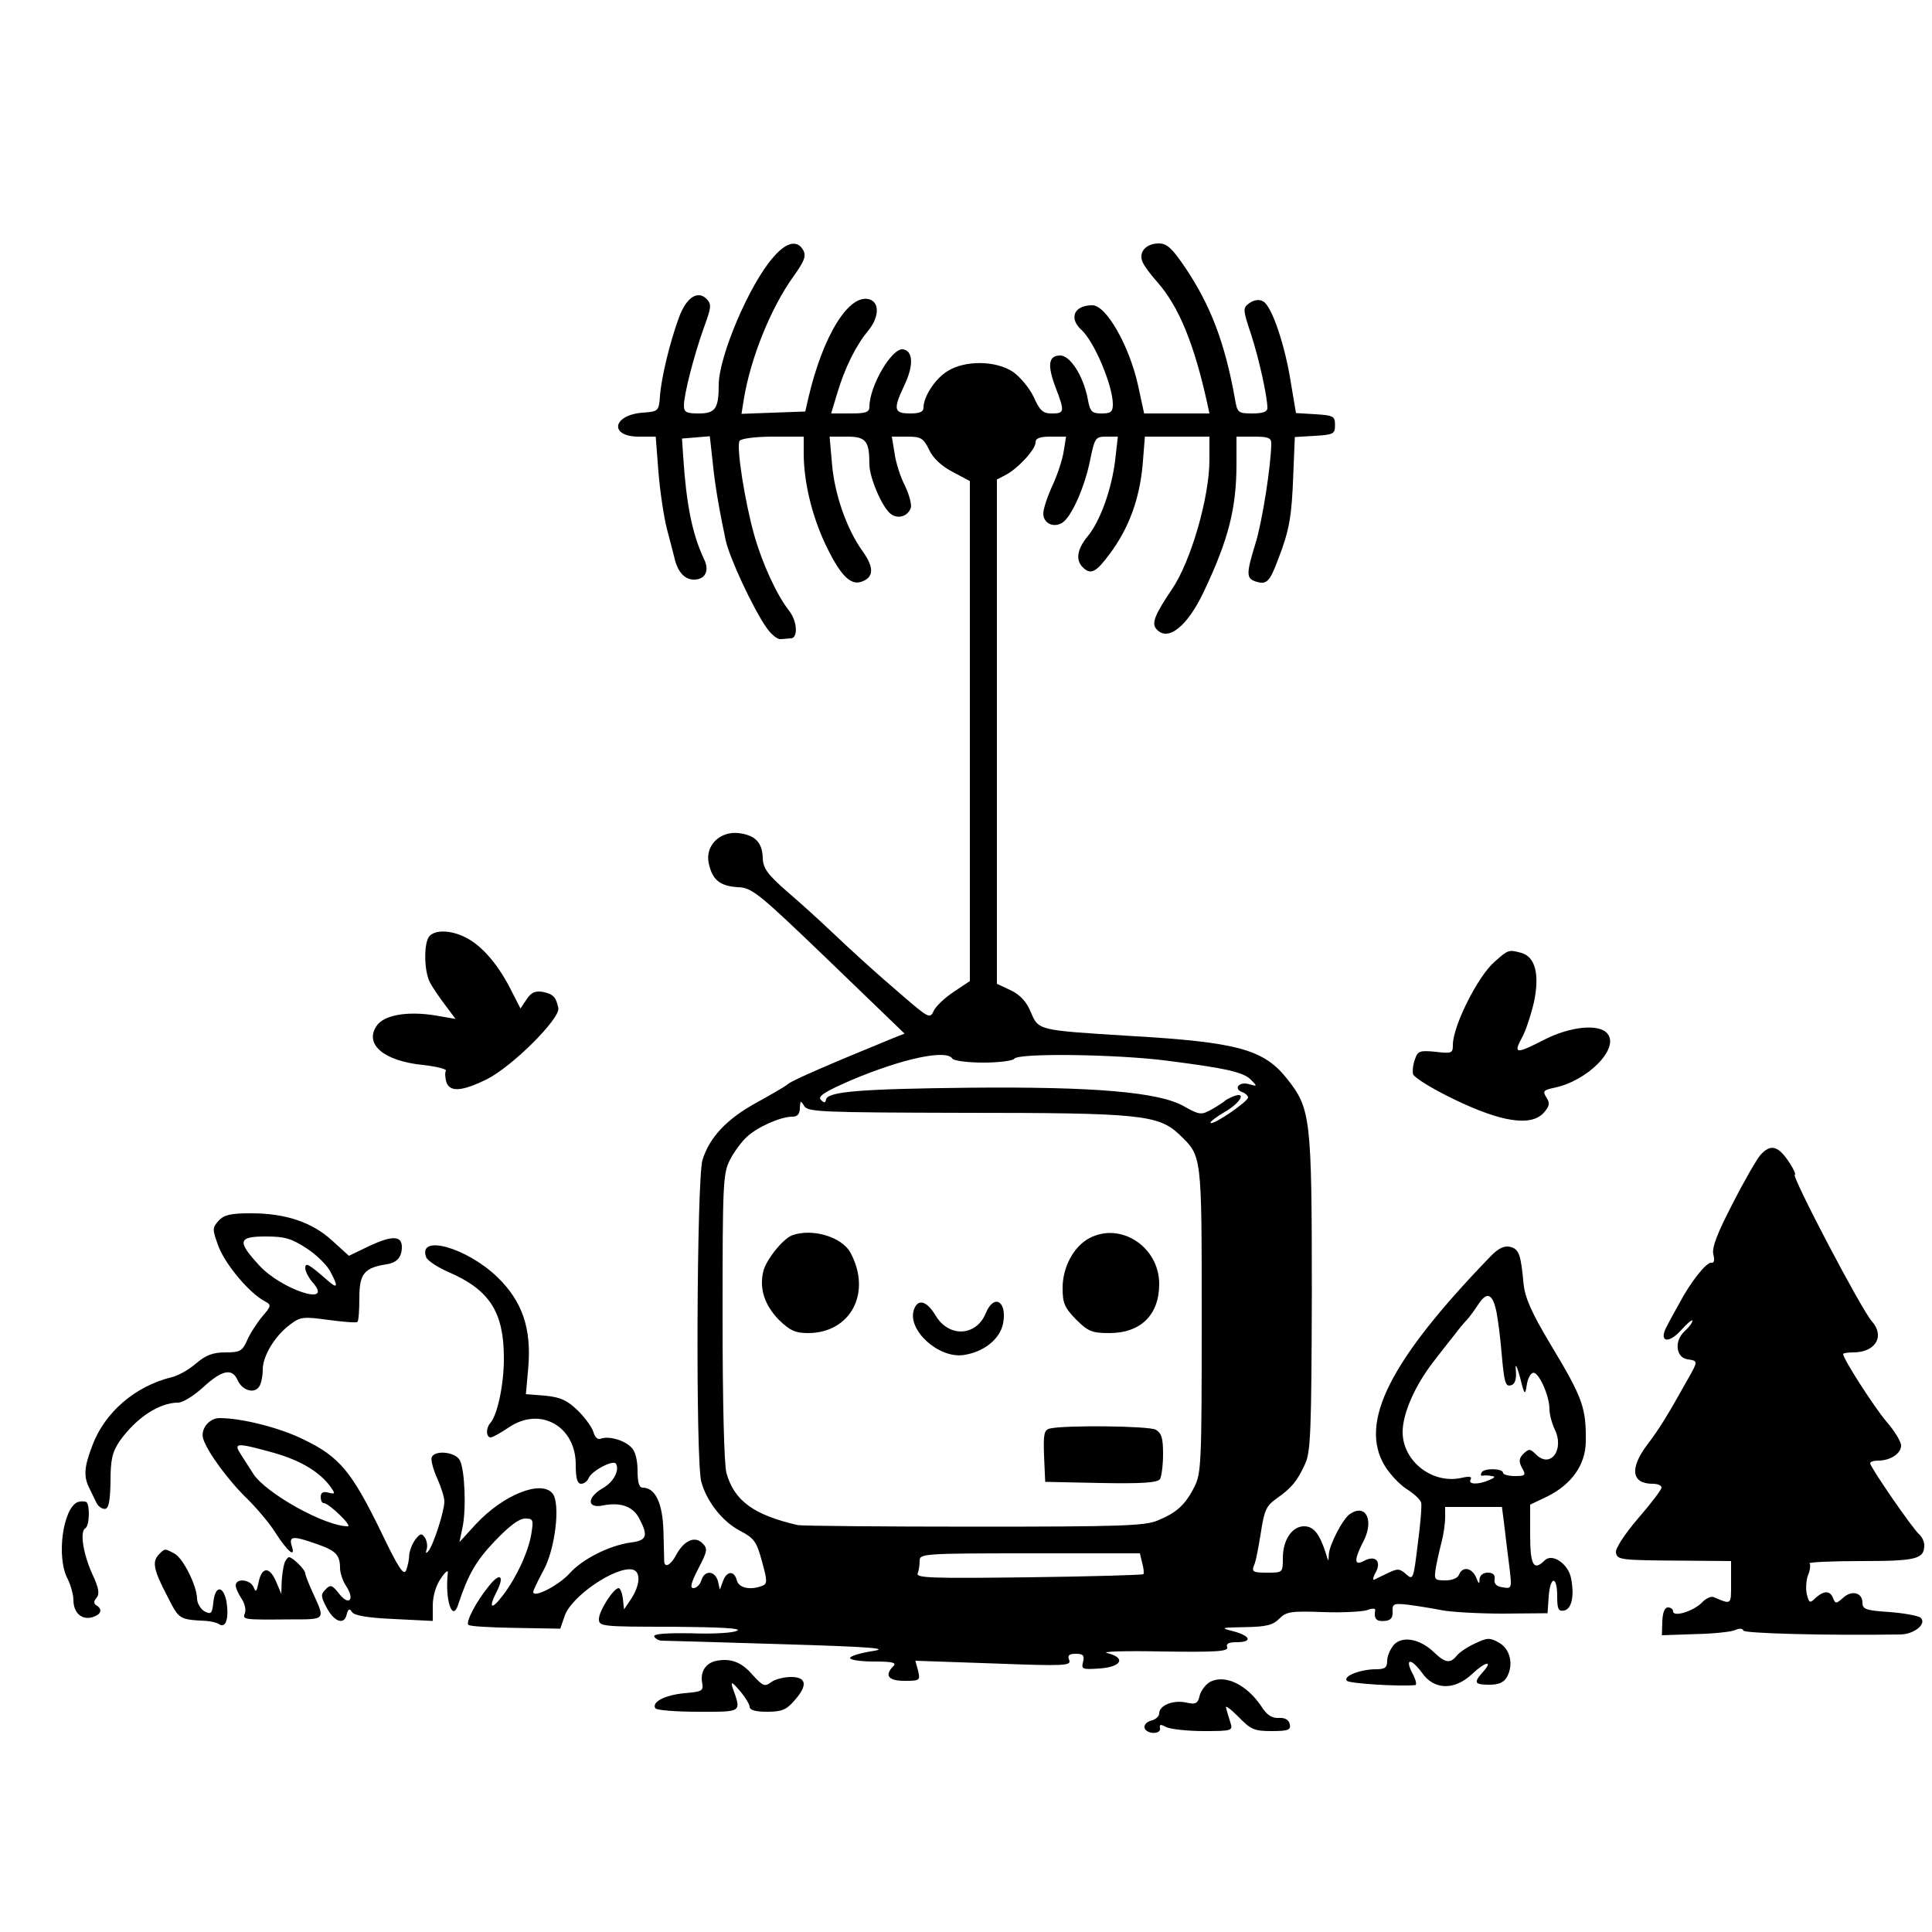 <?xml version="1.0" standalone="no"?>
<!DOCTYPE svg PUBLIC "-//W3C//DTD SVG 20010904//EN"
 "http://www.w3.org/TR/2001/REC-SVG-20010904/DTD/svg10.dtd">
<svg version="1.0" xmlns="http://www.w3.org/2000/svg"
 width="500pt" height="500pt" viewBox="0 0 500 500"
 preserveAspectRatio="xMidYMid meet">
<g transform="translate(0,500) scale(0.1,-0.1)"
fill="#000000" stroke="none">
<path d="M2001 4334 c-61 -69 -141 -256 -141 -331 0 -60 -9 -73 -51 -73 -33 0
-39 3 -39 21 0 28 26 130 52 202 19 52 20 60 6 74 -23 22 -52 3 -71 -49 -24
-65 -46 -158 -49 -203 -3 -39 -4 -40 -45 -43 -78 -6 -87 -62 -10 -62 l44 0 7
-91 c4 -50 14 -117 22 -148 8 -31 17 -64 19 -73 8 -37 26 -58 51 -58 29 0 41
23 26 53 -31 66 -46 143 -54 267 l-3 45 36 3 36 3 7 -63 c6 -63 17 -125 34
-206 10 -46 71 -177 106 -227 12 -17 28 -30 36 -29 8 0 21 2 28 2 18 3 15 46
-7 73 -31 40 -68 120 -89 194 -24 85 -47 229 -38 244 4 6 40 11 87 11 l79 0 0
-43 c0 -72 20 -157 54 -231 38 -81 65 -111 94 -102 34 11 35 37 4 80 -41 57
-73 149 -79 228 l-6 68 45 0 c49 0 58 -11 58 -72 0 -33 32 -109 54 -127 18
-15 44 -9 53 14 3 9 -4 35 -15 58 -12 23 -24 61 -27 85 l-7 42 40 0 c35 0 42
-4 56 -33 10 -22 32 -43 61 -58 l45 -24 0 -647 0 -647 -42 -28 c-24 -16 -47
-38 -52 -50 -9 -20 -14 -17 -80 40 -69 59 -121 106 -196 177 -20 19 -65 60
-101 91 -53 46 -64 62 -65 88 -1 41 -20 60 -63 65 -48 5 -86 -32 -77 -77 9
-44 29 -60 75 -63 37 -1 53 -14 236 -190 l196 -189 -28 -11 c-166 -68 -261
-109 -273 -119 -8 -7 -45 -28 -81 -48 -79 -43 -123 -91 -141 -149 -15 -50 -18
-782 -3 -833 14 -51 54 -102 99 -126 38 -20 44 -28 58 -80 14 -50 14 -58 1
-63 -31 -12 -61 -6 -66 14 -7 26 -26 25 -36 -2 l-8 -22 -5 22 c-8 28 -35 29
-43 2 -3 -11 -13 -20 -20 -20 -10 0 -7 13 12 50 24 46 25 52 11 66 -20 20 -48
7 -68 -30 -13 -25 -29 -35 -31 -18 0 4 -1 39 -2 79 -2 73 -21 113 -54 113 -9
0 -13 14 -13 44 0 27 -6 51 -16 60 -18 19 -58 30 -78 23 -9 -4 -16 3 -20 16
-3 12 -21 37 -40 56 -28 27 -45 35 -85 39 l-50 4 6 67 c9 103 -15 173 -80 236
-80 77 -207 112 -184 51 4 -9 31 -27 62 -40 102 -45 138 -102 139 -216 1 -69
-16 -152 -36 -174 -11 -13 -10 -36 2 -36 5 0 26 12 47 26 81 55 173 3 173 -96
0 -36 4 -50 14 -50 8 0 16 7 19 14 7 19 64 49 71 38 10 -17 -6 -48 -35 -64
-41 -24 -40 -53 2 -44 46 9 78 -3 94 -35 23 -44 19 -56 -23 -61 -56 -8 -125
-43 -158 -80 -28 -31 -94 -65 -94 -48 0 4 12 29 26 55 31 55 45 174 24 200
-30 36 -128 -4 -198 -79 l-43 -47 8 38 c10 48 6 149 -7 174 -12 22 -66 27 -73
7 -2 -7 4 -31 14 -53 10 -22 19 -49 19 -61 0 -25 -29 -115 -42 -129 -6 -6 -7
-5 -4 5 3 8 1 22 -4 30 -9 13 -12 12 -25 -4 -8 -11 -15 -29 -16 -40 0 -12 -4
-30 -8 -40 -6 -15 -20 6 -65 100 -76 156 -108 194 -199 238 -62 31 -161 56
-219 56 -27 0 -50 -29 -42 -54 11 -34 65 -108 115 -156 25 -25 58 -64 72 -87
31 -48 53 -67 42 -34 -8 26 3 27 65 5 49 -17 60 -28 60 -62 0 -12 7 -34 16
-47 23 -35 7 -52 -18 -20 -18 23 -23 25 -35 12 -13 -13 -13 -18 1 -45 20 -39
46 -49 53 -21 4 16 8 17 14 7 6 -9 40 -15 109 -18 l100 -5 0 40 c0 24 8 52 21
70 11 17 19 23 18 15 -8 -71 12 -130 27 -82 25 76 46 113 94 163 37 39 63 59
79 59 21 0 22 -3 16 -40 -8 -47 -38 -112 -73 -158 -30 -40 -39 -35 -17 8 22
43 9 52 -20 15 -33 -40 -60 -93 -53 -100 3 -4 58 -7 122 -8 l116 -2 11 32 c16
51 132 130 176 121 22 -5 20 -41 -5 -78 l-17 -25 -3 28 c-2 15 -7 27 -11 27
-13 0 -51 -59 -51 -80 0 -19 6 -20 188 -20 127 -1 182 -4 170 -10 -9 -6 -62
-9 -117 -7 -65 1 -100 -1 -98 -8 2 -5 10 -10 18 -11 8 0 147 -4 309 -9 237 -7
284 -11 238 -18 -32 -5 -58 -13 -58 -18 0 -5 28 -9 62 -9 48 0 59 -3 50 -12
-24 -24 -13 -38 29 -38 39 0 41 1 35 26 l-7 26 202 -7 c185 -7 202 -6 196 9
-5 12 0 16 17 16 19 0 23 -4 19 -21 -5 -19 -2 -20 43 -17 57 4 69 28 19 40
-16 4 48 6 143 4 139 -2 172 0 168 11 -4 9 4 13 24 13 42 0 37 16 -7 28 -36 9
-35 10 30 11 54 1 71 5 88 22 18 18 30 20 112 17 51 -2 102 1 115 5 12 5 22 5
21 0 -4 -22 3 -30 24 -28 16 1 22 8 21 24 -1 21 3 22 40 18 23 -3 61 -9 86
-14 25 -5 97 -9 160 -9 l115 1 3 43 c4 54 22 55 22 1 0 -33 3 -40 18 -37 19 4
27 36 18 83 -7 38 -49 66 -68 47 -29 -29 -38 -13 -38 66 l0 78 44 21 c63 31
99 82 100 141 1 89 -7 113 -92 254 -49 82 -65 119 -69 155 -7 77 -12 90 -34
96 -16 4 -31 -3 -53 -26 -260 -269 -340 -429 -272 -541 13 -21 38 -48 57 -60
19 -12 35 -27 37 -35 2 -8 -2 -56 -9 -108 -11 -91 -12 -93 -30 -77 -17 15 -22
15 -47 3 -15 -7 -31 -15 -35 -17 -5 -3 -4 6 3 18 16 29 0 46 -29 31 -27 -15
-28 1 -1 53 26 53 4 95 -36 68 -18 -11 -54 -80 -55 -105 -1 -20 -1 -20 -8 4
-16 49 -31 69 -56 69 -31 0 -55 -35 -55 -82 0 -38 0 -38 -41 -38 -35 0 -40 2
-34 18 5 9 12 48 18 85 9 59 14 70 41 89 38 27 52 43 73 88 15 31 17 81 18
445 0 453 -3 476 -64 553 -60 76 -128 95 -406 111 -239 15 -237 14 -257 61
-11 27 -27 45 -52 57 l-36 17 0 653 0 652 23 12 c32 17 77 66 77 84 0 11 11
15 39 15 l40 0 -6 -37 c-3 -21 -16 -61 -29 -89 -13 -28 -24 -61 -24 -73 0 -25
26 -38 49 -24 24 15 58 92 72 161 12 59 14 62 42 62 l30 0 -7 -61 c-9 -75 -39
-159 -72 -198 -26 -32 -31 -60 -12 -79 21 -21 35 -13 71 36 49 66 76 141 84
228 l6 74 83 0 84 0 0 -60 c0 -97 -48 -263 -97 -335 -44 -65 -53 -88 -41 -102
29 -36 81 5 124 97 64 135 84 216 84 330 l0 70 45 0 c36 0 45 -3 45 -17 0 -55
-24 -207 -41 -260 -24 -78 -24 -90 1 -98 28 -9 36 -1 58 58 29 75 35 110 39
219 l4 97 52 3 c48 3 52 5 52 28 0 23 -4 25 -51 28 l-50 3 -13 77 c-15 98 -50
201 -72 212 -10 6 -23 4 -35 -4 -18 -13 -18 -16 4 -82 21 -65 42 -161 42 -190
0 -10 -13 -14 -39 -14 -37 0 -39 2 -45 38 -26 145 -63 242 -129 340 -34 50
-47 62 -68 62 -32 0 -52 -21 -43 -46 4 -11 22 -35 40 -55 55 -63 94 -158 128
-311 l6 -28 -84 0 -85 0 -16 74 c-23 102 -82 206 -118 206 -47 0 -62 -33 -28
-64 33 -30 81 -144 81 -192 0 -20 -5 -24 -29 -24 -25 0 -30 4 -36 38 -11 58
-45 112 -71 112 -31 0 -34 -25 -12 -83 24 -63 23 -67 -10 -67 -23 0 -31 7 -47
43 -11 23 -35 52 -54 65 -44 29 -123 30 -168 2 -32 -19 -63 -66 -63 -95 0 -11
-10 -15 -35 -15 -42 0 -44 11 -14 74 24 51 22 88 -4 92 -29 4 -87 -95 -87
-149 0 -14 -10 -17 -49 -17 l-50 0 16 53 c19 64 48 123 79 160 29 35 31 73 5
82 -53 17 -121 -92 -159 -255 l-8 -35 -83 -3 -82 -3 6 38 c18 108 70 236 128
317 28 39 34 53 26 68 -15 28 -44 22 -78 -18z m464 -2074 c3 -5 39 -10 80 -10
41 0 77 5 80 10 9 15 262 12 395 -5 156 -20 199 -30 218 -50 16 -16 16 -17 -5
-11 -25 8 -42 -11 -19 -20 9 -3 16 -10 16 -14 0 -11 -91 -73 -97 -66 -3 2 14
15 36 28 41 23 58 54 24 41 -10 -4 -20 -9 -23 -12 -3 -3 -18 -13 -34 -22 -27
-15 -31 -15 -72 8 -65 37 -234 51 -554 48 -283 -3 -367 -10 -372 -30 -2 -10
-5 -10 -14 -1 -8 9 11 21 80 51 133 56 246 80 261 55z m33 -140 c451 0 500 -5
554 -56 59 -57 58 -48 58 -479 0 -369 -1 -398 -19 -433 -23 -46 -46 -67 -95
-87 -33 -14 -98 -16 -474 -16 -241 0 -446 2 -457 4 -114 26 -165 63 -185 135
-6 22 -10 183 -10 405 0 342 1 370 19 405 10 20 30 47 43 59 27 26 88 53 118
53 14 0 20 7 20 23 1 19 2 20 11 5 9 -16 44 -17 417 -18z m1375 -516 c4 -21
10 -68 13 -104 7 -81 10 -91 27 -84 8 3 12 17 10 37 -2 21 2 14 11 -18 11 -45
13 -47 17 -21 2 16 9 31 16 33 14 5 43 -58 43 -94 0 -13 6 -36 13 -51 27 -53
-10 -104 -48 -66 -15 15 -18 15 -32 2 -12 -12 -13 -20 -4 -37 11 -19 9 -21
-19 -21 -16 0 -30 4 -30 8 0 12 -48 13 -55 2 -4 -6 -3 -10 2 -9 4 1 15 1 23
-1 11 -1 9 -4 -5 -10 -29 -13 -57 -12 -49 1 4 8 -3 9 -25 4 -75 -16 -151 44
-151 119 0 48 32 120 79 181 17 22 41 53 54 69 12 16 27 34 33 40 6 6 19 24
29 39 23 36 38 30 48 -19z m-3164 -364 c70 -20 120 -50 148 -90 11 -16 10 -17
-7 -13 -14 4 -20 0 -20 -11 0 -9 3 -16 8 -16 13 0 75 -60 62 -60 -59 0 -211
85 -244 135 -9 14 -23 36 -32 50 -21 32 -13 32 85 5z m3184 -187 c3 -27 9 -74
13 -106 7 -58 7 -59 -17 -55 -16 2 -23 9 -21 21 2 11 -4 17 -18 17 -12 0 -20
-7 -21 -17 0 -14 -2 -13 -9 5 -11 25 -35 29 -44 7 -3 -9 -18 -15 -35 -15 -29
0 -30 2 -25 33 3 17 10 48 15 67 5 19 9 47 9 63 l0 27 74 0 73 0 6 -47z m-937
-98 c4 -14 5 -27 3 -29 -2 -2 -136 -6 -297 -8 -247 -3 -292 -2 -287 10 3 7 5
22 5 33 0 18 11 19 285 19 l285 0 6 -25z"/>
<path d="M2050 1803 c-24 -9 -69 -65 -75 -95 -10 -44 4 -86 41 -124 28 -27 42
-34 75 -34 110 0 166 104 110 208 -22 41 -99 64 -151 45z"/>
<path d="M2818 1795 c-40 -22 -68 -75 -68 -128 0 -40 5 -51 35 -82 31 -31 42
-35 86 -35 81 0 129 47 129 127 0 97 -101 162 -182 118z"/>
<path d="M2365 1610 c-17 -52 63 -125 127 -117 53 7 96 41 104 82 11 58 -24
78 -45 26 -25 -60 -96 -63 -130 -5 -23 38 -46 44 -56 14z"/>
<path d="M2717 1303 c-15 -4 -17 -14 -15 -71 l3 -67 144 -3 c109 -2 146 1 153
10 4 7 8 36 8 65 0 42 -4 54 -19 63 -19 10 -238 12 -274 3z"/>
<path d="M1112 2578 c-16 -16 -15 -92 1 -121 6 -12 24 -38 39 -58 l27 -36 -52
9 c-74 12 -135 1 -153 -28 -31 -47 20 -90 120 -100 36 -4 63 -11 60 -15 -3 -5
-2 -18 1 -29 9 -27 40 -25 105 7 66 33 190 157 185 184 -6 29 -13 36 -40 42
-20 3 -30 -1 -42 -19 l-16 -24 -22 43 c-32 65 -72 113 -111 136 -39 23 -84 27
-102 9z"/>
<path d="M3868 2511 c-44 -38 -108 -167 -108 -215 0 -22 -3 -23 -45 -18 -40 4
-46 2 -53 -19 -5 -13 -7 -31 -5 -39 3 -9 50 -38 106 -65 122 -59 199 -71 232
-35 15 17 17 25 7 40 -10 16 -8 19 21 25 86 18 169 102 137 140 -21 26 -95 19
-162 -15 -74 -38 -82 -38 -60 3 10 17 24 60 32 94 15 72 3 117 -33 127 -33 9
-34 8 -69 -23z"/>
<path d="M4556 2011 c-9 -10 -42 -67 -72 -126 -40 -77 -54 -114 -50 -131 4
-16 2 -23 -5 -22 -12 3 -55 -51 -84 -107 -9 -16 -23 -41 -30 -55 -24 -42 1
-51 36 -12 16 18 29 28 29 24 0 -5 -9 -17 -20 -27 -28 -25 -23 -69 8 -73 27
-4 27 -4 -2 -55 -51 -91 -71 -124 -103 -166 -46 -61 -41 -101 14 -101 13 0 23
-4 23 -10 0 -5 -27 -41 -61 -80 -35 -41 -59 -78 -57 -88 4 -19 8 -20 181 -21
l117 -1 0 -56 c0 -59 2 -57 -46 -37 -7 2 -20 -4 -30 -15 -22 -22 -74 -38 -74
-22 0 5 -6 10 -13 10 -9 0 -14 -13 -15 -36 l-1 -36 87 3 c48 1 95 6 104 11 9
4 18 4 20 -2 2 -7 209 -13 405 -10 36 0 70 27 54 43 -5 5 -41 12 -80 15 -61 4
-71 7 -71 24 0 26 -27 34 -50 13 -18 -16 -20 -16 -26 -1 -8 20 -23 20 -45 1
-15 -15 -17 -14 -23 9 -3 13 -2 36 3 49 6 14 7 28 4 31 -4 3 57 6 133 6 143 0
164 5 164 41 0 9 -6 22 -13 28 -16 13 -127 174 -127 184 0 4 9 7 21 7 31 0 59
18 59 39 0 10 -17 38 -38 62 -32 38 -112 162 -112 175 0 2 12 4 26 4 58 0 83
42 48 81 -27 30 -210 379 -199 379 3 0 -2 12 -12 28 -30 47 -50 53 -77 23z"/>
<path d="M566 1841 c-17 -19 -17 -22 0 -68 18 -46 78 -118 118 -140 19 -10 19
-12 -6 -41 -14 -17 -32 -45 -39 -62 -12 -27 -19 -30 -56 -30 -32 0 -50 -7 -75
-28 -18 -16 -46 -32 -63 -36 -95 -23 -174 -91 -206 -177 -22 -57 -23 -81 -7
-112 6 -12 14 -29 18 -37 4 -8 13 -15 21 -15 10 0 14 18 15 71 0 58 5 77 24
105 43 60 102 99 151 99 12 0 41 18 65 40 49 45 75 50 89 18 12 -27 44 -36 56
-16 5 7 9 27 9 44 0 35 32 88 72 117 25 19 34 20 98 11 39 -5 73 -8 75 -5 3 2
5 30 5 62 0 63 13 78 70 87 27 4 40 18 40 45 0 29 -25 30 -83 3 l-54 -26 -43
39 c-52 48 -121 71 -210 71 -54 0 -70 -4 -84 -19z m228 -72 c26 -17 53 -44 61
-60 21 -39 19 -46 -7 -23 -49 43 -58 48 -58 32 0 -8 9 -26 21 -39 52 -61 -83
-16 -140 46 -58 63 -55 75 17 75 49 0 66 -5 106 -31z"/>
<path d="M202 1113 c-39 -14 -57 -143 -27 -199 8 -16 15 -41 15 -55 0 -33 22
-53 50 -44 22 7 26 20 10 30 -8 5 -8 11 0 20 8 10 6 25 -11 61 -24 53 -33 111
-18 119 11 7 12 62 2 68 -5 2 -14 2 -21 0z"/>
<path d="M412 978 c-19 -19 -15 -40 20 -107 32 -63 30 -62 103 -66 11 -1 26
-4 33 -9 17 -10 25 17 18 60 -9 43 -30 40 -34 -4 -3 -28 -6 -31 -23 -22 -10 6
-19 21 -19 33 -1 34 -36 104 -58 116 -26 14 -25 14 -40 -1z"/>
<path d="M736 954 c-3 -9 -6 -30 -7 -47 l-1 -32 -14 33 c-17 39 -37 37 -45 -4
-5 -24 -7 -26 -13 -11 -9 20 -46 23 -46 4 0 -7 7 -22 15 -34 8 -12 12 -28 9
-37 -7 -18 -6 -18 116 -17 94 0 92 -2 60 68 -11 24 -20 47 -20 51 0 10 -33 42
-42 42 -3 0 -9 -7 -12 -16z"/>
<path d="M3607 743 c-9 -11 -17 -29 -17 -41 0 -18 -6 -22 -29 -22 -40 0 -87
-18 -75 -30 7 -7 134 -15 177 -11 4 1 1 15 -8 31 -20 39 -3 39 25 1 31 -45 84
-46 129 -4 36 34 57 37 28 5 -24 -27 -21 -32 18 -32 24 0 37 6 45 20 18 33 8
73 -21 89 -23 13 -30 13 -61 -2 -20 -9 -41 -23 -48 -32 -17 -21 -30 -19 -60
10 -36 34 -81 42 -103 18z"/>
<path d="M1855 702 c-28 -5 -43 -28 -38 -56 4 -22 1 -24 -46 -28 -51 -5 -85
-23 -75 -39 3 -5 53 -9 111 -9 116 0 112 -3 88 65 -4 14 1 11 19 -10 14 -16
26 -36 26 -42 0 -9 16 -13 45 -13 38 0 50 5 70 28 36 40 33 62 -8 62 -18 0
-42 -6 -52 -14 -16 -12 -21 -9 -47 19 -28 33 -56 44 -93 37z"/>
<path d="M3133 648 c-12 -6 -24 -22 -28 -35 -5 -22 -10 -25 -36 -19 -34 7 -69
-8 -69 -28 0 -8 -9 -16 -21 -19 -12 -3 -19 -12 -17 -19 6 -17 44 -17 40 0 -2
10 2 10 17 2 11 -5 54 -10 96 -10 75 0 76 1 69 23 -4 12 -9 29 -11 37 -3 8 11
-2 31 -22 33 -34 41 -38 87 -38 43 0 50 3 47 18 -3 11 -12 17 -28 16 -18 -1
-31 7 -45 29 -37 56 -93 84 -132 65z"/>
</g>
</svg>
